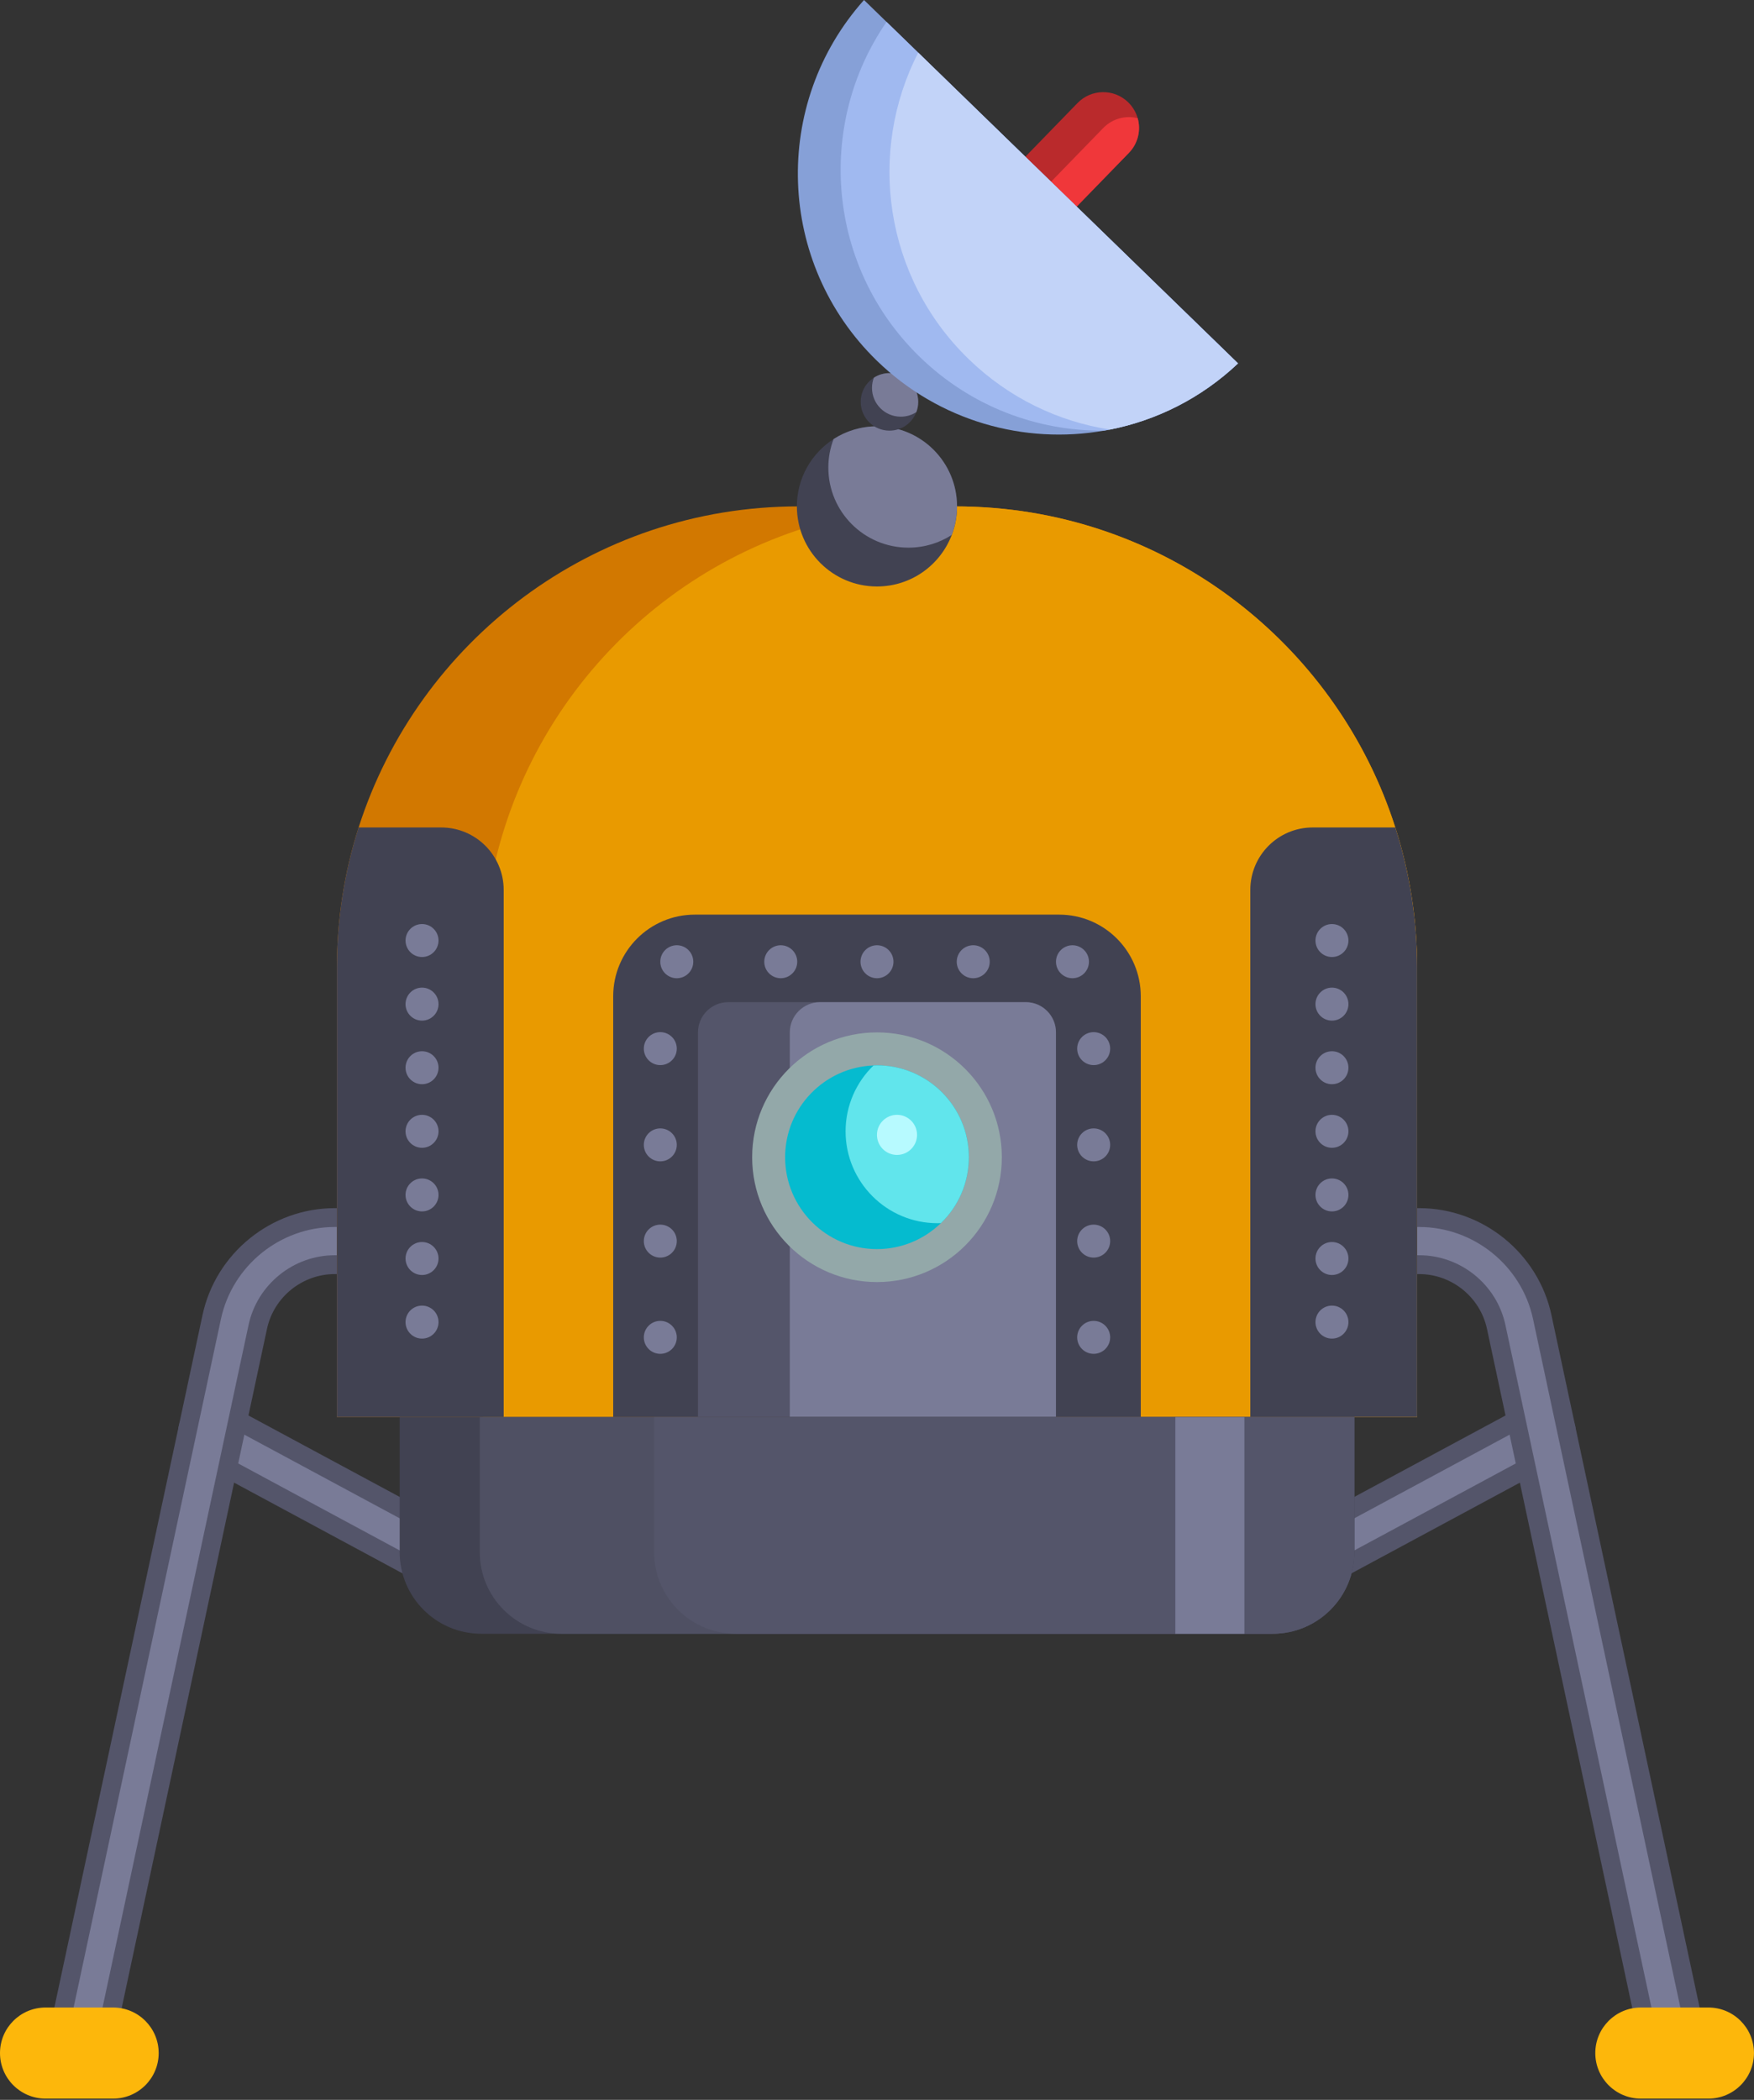 <?xml version="1.0" encoding="utf-8"?>
<!-- Generator: Adobe Illustrator 16.0.0, SVG Export Plug-In . SVG Version: 6.00 Build 0)  -->
<!DOCTYPE svg PUBLIC "-//W3C//DTD SVG 1.1//EN" "http://www.w3.org/Graphics/SVG/1.1/DTD/svg11.dtd">
<svg version="1.1" id="Layer_1" xmlns="http://www.w3.org/2000/svg" xmlns:xlink="http://www.w3.org/1999/xlink" x="0px" y="0px"
	 width="279px" height="334px" viewBox="0 0 279 334" enable-background="new 0 0 279 334" xml:space="preserve">
<rect x="0" y="0" width="279" height="334" fill="#333333" stroke="none"/>
<g>
	<g>
		<path fill="#54556A" d="M69.747,252.625c-0.837,0-1.691-0.201-2.481-0.627L31.082,232.51c-2.549-1.373-3.502-4.555-2.13-7.105
			c1.375-2.553,4.56-3.502,7.105-2.129l36.184,19.486c2.549,1.373,3.502,4.553,2.13,7.105
			C73.421,251.625,71.616,252.625,69.747,252.625z"/>
		<path fill="#797B97" d="M69.747,249.629c-0.37,0-0.729-0.09-1.062-0.27l-36.179-19.488c-1.092-0.586-1.503-1.953-0.916-3.043
			c0.393-0.732,1.155-1.184,1.988-1.184c0.37,0,0.725,0.09,1.058,0.27l36.183,19.484c0.527,0.287,0.912,0.762,1.084,1.338
			c0.176,0.57,0.112,1.182-0.172,1.711C71.339,249.176,70.58,249.629,69.747,249.629z"/>
	</g>
	<g>
		<path fill="#54556A" d="M209.249,252.625c-1.869,0-3.676-1-4.625-2.758c-1.371-2.553-0.418-5.732,2.132-7.105l36.184-19.486
			c2.549-1.377,5.729-0.424,7.104,2.129c1.372,2.551,0.419,5.732-2.13,7.105l-36.184,19.488
			C210.941,252.424,210.09,252.625,209.249,252.625z"/>
		<path fill="#797B97" d="M209.249,249.629c-0.83,0-1.593-0.453-1.985-1.186c-0.587-1.092-0.176-2.455,0.912-3.045l36.184-19.484
			c0.333-0.18,0.688-0.271,1.062-0.271c0.829,0,1.592,0.453,1.984,1.186c0.587,1.09,0.176,2.457-0.912,3.043l-36.184,19.488
			C209.978,249.539,209.622,249.629,209.249,249.629z"/>
	</g>
	<g>
		<path fill="#54556A" d="M12.625,331.051c-0.362,0-0.732-0.039-1.103-0.117c-2.833-0.607-4.638-3.396-4.033-6.227l24.724-115.541
			c2.108-9.855,10.951-17.002,21.027-17.002h6.335c2.897,0,5.244,2.346,5.244,5.242s-2.347,5.246-5.244,5.246h-6.335
			c-5.162,0-9.691,3.664-10.771,8.709L17.75,326.902C17.223,329.365,15.044,331.051,12.625,331.051z"/>
		<path fill="#797B97" d="M12.614,328.053c-0.153,0-0.307-0.016-0.459-0.051c-0.591-0.125-1.095-0.471-1.42-0.977
			c-0.329-0.502-0.438-1.104-0.314-1.693l24.724-115.539c1.816-8.479,9.426-14.633,18.097-14.633h6.335
			c1.237,0,2.247,1.006,2.247,2.246c0,1.242-1.009,2.248-2.247,2.248h-6.335c-6.567,0-12.327,4.66-13.702,11.08l-24.72,115.541
			c-0.224,1.031-1.144,1.777-2.194,1.777H12.614z"/>
	</g>
	<path fill="#FDB70B" d="M17.997,333.797H7.244c-4,0-7.244-3.244-7.244-7.242l0,0c0-4.002,3.244-7.246,7.244-7.246h10.753
		c3.999,0,7.243,3.244,7.243,7.246l0,0C25.24,330.553,21.996,333.797,17.997,333.797z"/>
	<g>
		<path fill="#54556A" d="M266.37,331.051c-2.419,0-4.598-1.686-5.125-4.148l-24.72-115.541c-1.08-5.045-5.61-8.709-10.771-8.709
			h-6.332c-2.896,0-5.247-2.35-5.247-5.246s2.351-5.242,5.247-5.242h6.332c10.076,0,18.919,7.146,21.027,17.002l24.724,115.541
			c0.605,2.83-1.199,5.619-4.032,6.227C267.103,331.01,266.736,331.051,266.37,331.051z"/>
		<path fill="#797B97" d="M266.37,328.053c-1.051,0-1.97-0.746-2.19-1.777l-24.724-115.541c-1.372-6.42-7.136-11.08-13.702-11.08
			h-6.332c-1.24,0-2.25-1.006-2.25-2.248c0-1.24,1.01-2.246,2.25-2.246h6.332c8.671,0,16.284,6.154,18.097,14.633l24.725,115.539
			c0.123,0.59,0.011,1.191-0.311,1.693c-0.329,0.506-0.83,0.852-1.416,0.977C266.688,328.037,266.53,328.053,266.37,328.053z"/>
	</g>
	<path fill="#FDB70B" d="M260.999,333.797h10.753c3.999,0,7.243-3.244,7.243-7.242l0,0c0-4.002-3.244-7.246-7.243-7.246h-10.753
		c-3.999,0-7.243,3.244-7.243,7.246l0,0C253.756,330.553,257,333.797,260.999,333.797z"/>
	<path fill="#D27800" d="M225.421,153.973v71.424H53.582v-71.424c0-7.789,1.211-15.313,3.461-22.357
		c9.471-29.625,37.207-51.071,69.967-51.071h24.982c32.756,0,60.498,21.446,69.954,51.071
		C224.206,138.66,225.421,146.184,225.421,153.973z"/>
	<path fill="#E99A00" d="M225.421,153.973v71.424H76.807v-71.424c0-7.789,1.214-15.313,3.465-22.357
		c9.467-29.625,37.207-51.071,69.967-51.071h1.753c1.664,0,3.297,0.06,4.93,0.165c30.584,2.026,56.046,22.781,65.023,50.906
		C224.206,138.66,225.421,146.184,225.421,153.973z"/>
	<path fill="#414252" d="M110.527,145.477h57.943c7.173,0,12.988,5.814,12.988,12.988V225.4h-83.92v-66.936
		C97.539,151.291,103.351,145.477,110.527,145.477z"/>
	<g>
		<g>
			<path fill="#797B97" d="M105.029,210.094c1.45,0,2.624,1.172,2.624,2.623c0,1.447-1.174,2.619-2.624,2.619
				c-1.446,0-2.62-1.172-2.62-2.619C102.409,211.266,103.583,210.094,105.029,210.094z"/>
		</g>
		<g>
			<path fill="#797B97" d="M105.029,194.785c1.45,0,2.624,1.172,2.624,2.621s-1.174,2.623-2.624,2.623
				c-1.446,0-2.62-1.174-2.62-2.623S103.583,194.785,105.029,194.785z"/>
		</g>
		<g>
			<path fill="#797B97" d="M105.029,179.479c1.45,0,2.624,1.174,2.624,2.619c0,1.451-1.174,2.623-2.624,2.623
				c-1.446,0-2.62-1.172-2.62-2.623C102.409,180.652,103.583,179.479,105.029,179.479z"/>
		</g>
		<g>
			<path fill="#797B97" d="M105.029,164.169c1.45,0,2.624,1.173,2.624,2.624c0,1.447-1.174,2.621-2.624,2.621
				c-1.446,0-2.62-1.174-2.62-2.621C102.409,165.342,103.583,164.169,105.029,164.169z"/>
		</g>
		<g>
			<circle fill="#797B97" cx="124.19" cy="152.971" r="2.622"/>
		</g>
		<g>
			<circle fill="#797B97" cx="107.653" cy="152.971" r="2.624"/>
		</g>
		<g>
			<circle fill="#797B97" cx="139.499" cy="152.971" r="2.622"/>
		</g>
		<g>
			<circle fill="#797B97" cx="154.806" cy="152.971" r="2.624"/>
		</g>
		<g>
			<circle fill="#797B97" cx="170.592" cy="152.971" r="2.622"/>
		</g>
		<g>
			<path fill="#797B97" d="M173.965,169.414c-1.45,0-2.624-1.174-2.624-2.621c0-1.451,1.174-2.624,2.624-2.624
				c1.446,0,2.624,1.173,2.624,2.624C176.589,168.24,175.411,169.414,173.965,169.414z"/>
		</g>
		<g>
			<path fill="#797B97" d="M173.965,184.721c-1.45,0-2.624-1.172-2.624-2.623c0-1.445,1.174-2.619,2.624-2.619
				c1.446,0,2.624,1.174,2.624,2.619C176.589,183.549,175.411,184.721,173.965,184.721z"/>
		</g>
		<g>
			<path fill="#797B97" d="M173.965,200.029c-1.45,0-2.624-1.174-2.624-2.623s1.174-2.621,2.624-2.621
				c1.446,0,2.624,1.172,2.624,2.621S175.411,200.029,173.965,200.029z"/>
		</g>
		<g>
			<path fill="#797B97" d="M173.965,215.336c-1.45,0-2.624-1.172-2.624-2.619c0-1.451,1.174-2.623,2.624-2.623
				c1.446,0,2.624,1.172,2.624,2.623C176.589,214.164,175.411,215.336,173.965,215.336z"/>
		</g>
	</g>
	<path fill="#54556A" d="M167.966,164.21v61.187h-56.945V164.21c0-2.653,2.157-4.81,4.811-4.81h47.34
		C165.821,159.4,167.966,161.557,167.966,164.21z"/>
	<path fill="#797B97" d="M167.966,164.21v61.187h-42.335V164.21c0-2.653,2.157-4.81,4.81-4.81h32.73
		C165.821,159.4,167.966,161.557,167.966,164.21z"/>
	<path fill="#93A8A9" d="M159.355,184.066c0,10.965-8.892,19.855-19.858,19.855c-10.966,0-19.855-8.891-19.855-19.855
		c0-10.969,8.89-19.856,19.855-19.856C150.463,164.21,159.355,173.098,159.355,184.066z"/>
	<path fill="#05BBCF" d="M154.104,184.066c0,4.107-1.695,7.838-4.437,10.475c-2.635,2.563-6.219,4.137-10.175,4.137
		c-8.06,0-14.608-6.551-14.608-14.611c0-7.883,6.264-14.313,14.068-14.598c0.183-0.016,0.362-0.016,0.54-0.016
		C147.57,169.453,154.104,176.002,154.104,184.066z"/>
	<path fill="#61E5EC" d="M154.104,184.066c0,4.107-1.695,7.838-4.437,10.475c-0.179,0.016-0.374,0.016-0.553,0.016
		c-8.062,0-14.61-6.549-14.61-14.611c0-4.107,1.708-7.838,4.448-10.477c0.183-0.016,0.362-0.016,0.54-0.016
		C147.57,169.453,154.104,176.002,154.104,184.066z"/>
	<g>
		<path fill="#414252" d="M225.421,153.973v71.424H198.88v-83.844c0-5.486,4.437-9.938,9.92-9.938h13.146
			C224.206,138.66,225.421,146.184,225.421,153.973z"/>
		<path fill="#414252" d="M80.119,141.553v83.844H53.582v-71.424c0-7.789,1.211-15.313,3.461-22.357h13.141
			C75.671,131.615,80.119,136.066,80.119,141.553z"/>
	</g>
	<g>
		<g>
			<g>
				<path fill="#797B97" d="M211.865,152.22c-1.447,0-2.62-1.171-2.62-2.62s1.173-2.623,2.62-2.623c1.45,0,2.623,1.174,2.623,2.623
					S213.315,152.22,211.865,152.22z"/>
			</g>
			<g>
				<path fill="#797B97" d="M211.865,162.338c-1.447,0-2.62-1.174-2.62-2.624c0-1.446,1.173-2.624,2.62-2.624
					c1.45,0,2.623,1.178,2.623,2.624C214.488,161.164,213.315,162.338,211.865,162.338z"/>
			</g>
			<g>
				<path fill="#797B97" d="M211.865,172.451c-1.447,0-2.62-1.174-2.62-2.621c0-1.449,1.173-2.623,2.62-2.623
					c1.45,0,2.623,1.174,2.623,2.623C214.488,171.277,213.315,172.451,211.865,172.451z"/>
			</g>
			<g>
				<path fill="#797B97" d="M211.865,182.564c-1.447,0-2.62-1.174-2.62-2.619c0-1.451,1.173-2.623,2.62-2.623
					c1.45,0,2.623,1.172,2.623,2.623C214.488,181.391,213.315,182.564,211.865,182.564z"/>
			</g>
			<g>
				<path fill="#797B97" d="M211.865,192.684c-1.447,0-2.62-1.174-2.62-2.625c0-1.445,1.173-2.619,2.62-2.619
					c1.45,0,2.623,1.174,2.623,2.619C214.488,191.51,213.315,192.684,211.865,192.684z"/>
			</g>
			<g>
				<path fill="#797B97" d="M211.865,202.797c-1.447,0-2.62-1.174-2.62-2.621s1.173-2.623,2.62-2.623
					c1.45,0,2.623,1.176,2.623,2.623S213.315,202.797,211.865,202.797z"/>
			</g>
			<g>
				<path fill="#797B97" d="M211.865,212.914c-1.447,0-2.62-1.176-2.62-2.623c0-1.449,1.173-2.625,2.62-2.625
					c1.45,0,2.623,1.176,2.623,2.625C214.488,211.738,213.315,212.914,211.865,212.914z"/>
			</g>
		</g>
		<g>
			<g>
				<circle fill="#797B97" cx="67.13" cy="149.598" r="2.622"/>
			</g>
			<g>
				<path fill="#797B97" d="M67.13,162.338c-1.45,0-2.624-1.174-2.624-2.624c0-1.446,1.173-2.624,2.624-2.624
					c1.446,0,2.624,1.178,2.624,2.624C69.754,161.164,68.577,162.338,67.13,162.338z"/>
			</g>
			<g>
				<circle fill="#797B97" cx="67.13" cy="169.829" r="2.622"/>
			</g>
			<g>
				<path fill="#797B97" d="M67.13,182.564c-1.45,0-2.624-1.174-2.624-2.619c0-1.451,1.173-2.623,2.624-2.623
					c1.446,0,2.624,1.172,2.624,2.623C69.754,181.391,68.577,182.564,67.13,182.564z"/>
			</g>
			<g>
				<path fill="#797B97" d="M67.13,192.684c-1.45,0-2.624-1.174-2.624-2.625c0-1.445,1.173-2.619,2.624-2.619
					c1.446,0,2.624,1.174,2.624,2.619C69.754,191.51,68.577,192.684,67.13,192.684z"/>
			</g>
			<g>
				<circle fill="#797B97" cx="67.13" cy="200.175" r="2.622"/>
			</g>
			<g>
				<circle fill="#797B97" cx="67.13" cy="210.29" r="2.624"/>
			</g>
		</g>
	</g>
	<g>
		<path fill="#414252" d="M152.231,80.544c0,1.604-0.301,3.132-0.841,4.543c-1.828,4.795-6.458,8.197-11.898,8.197
			c-7.029,0-12.736-5.709-12.736-12.74c0-4.496,2.321-8.436,5.842-10.712c1.981-1.276,4.347-2.024,6.894-2.024
			C146.535,67.809,152.231,73.518,152.231,80.544z"/>
		<path fill="#797B97" d="M152.231,80.544c0,1.604-0.301,3.132-0.841,4.543c-1.977,1.273-4.343,2.021-6.892,2.021
			c-7.027,0-12.739-5.692-12.739-12.736c0-1.605,0.301-3.134,0.839-4.54c1.981-1.276,4.347-2.024,6.894-2.024
			C146.535,67.809,152.231,73.518,152.231,80.544z"/>
	</g>
	<g>
		<path fill="#414252" d="M146.057,63.922c0,0.577-0.108,1.126-0.303,1.631c-0.658,1.723-2.321,2.945-4.272,2.945
			c-2.527,0-4.575-2.052-4.575-4.577c0-1.615,0.832-3.031,2.097-3.848c0.71-0.459,1.562-0.727,2.478-0.727
			C144.012,59.347,146.057,61.399,146.057,63.922z"/>
		<path fill="#797B97" d="M146.057,63.922c0,0.577-0.108,1.126-0.303,1.631c-0.71,0.456-1.559,0.725-2.474,0.725
			c-2.527,0-4.575-2.042-4.575-4.575c0-0.576,0.105-1.125,0.299-1.63c0.71-0.459,1.562-0.727,2.478-0.727
			C144.012,59.347,146.057,61.399,146.057,63.922z"/>
	</g>
	<path fill="#414252" d="M215.427,225.396v21.488c0,7.162-5.815,12.977-12.996,12.977H76.553c-7.161,0-12.977-5.814-12.977-12.977
		v-21.488H215.427z"/>
	<path fill="#4F5063" d="M215.427,225.396v21.488c0,7.162-5.815,12.977-12.996,12.977H89.291c-7.161,0-12.977-5.814-12.977-12.977
		v-21.488H215.427z"/>
	<path fill="#54556A" d="M215.427,225.396v21.488c0,7.162-5.815,12.977-12.996,12.977h-85.385c-7.18,0-12.995-5.814-12.995-12.977
		v-21.488H215.427z"/>
	<rect x="186.953" y="225.396" fill="#797B97" width="10.986" height="34.465"/>
	<circle fill="#B7FAFF" cx="142.681" cy="180.51" r="3.189"/>
	<g>
		<path fill="#BA2A2C" d="M179.563,24.32l-16.232,16.707l-8.167-7.931l16.232-16.707c2.197-2.261,5.801-2.313,8.051-0.127
			l0.011,0.011c0.732,0.714,1.241,1.596,1.507,2.526C181.5,20.68,181.034,22.807,179.563,24.32z"/>
		<path fill="#F0373A" d="M179.563,24.32l-16.232,16.707l-4.078-3.958l16.232-16.707c1.473-1.516,3.584-2.041,5.479-1.563
			C181.5,20.68,181.034,22.807,179.563,24.32z"/>
		<path fill="#86A0D7" d="M196.925,57.8c-5.86,5.542-12.958,9.06-20.385,10.527c-0.295,0.06-0.612,0.119-0.919,0.168
			c-12.663,2.224-26.205-1.469-36.129-11.11C123.485,41.833,122.704,16.498,137.434,0L196.925,57.8z"/>
		<path fill="#A0B9F0" d="M196.925,57.8c-5.86,5.542-12.958,9.06-20.385,10.527c-0.295,0.06-0.612,0.119-0.919,0.168
			c-10.563,0.11-21.163-3.801-29.329-11.736c-14.726-14.304-16.565-36.901-5.27-53.277L196.925,57.8z"/>
		<path fill="#C2D3F8" d="M196.925,57.8c-5.86,5.542-12.958,9.06-20.385,10.527c-8.2-1.275-16.086-5.016-22.478-11.228
			c-13.41-13.031-16.135-32.913-8.006-48.723L196.925,57.8z"/>
	</g>
</g>
</svg>
